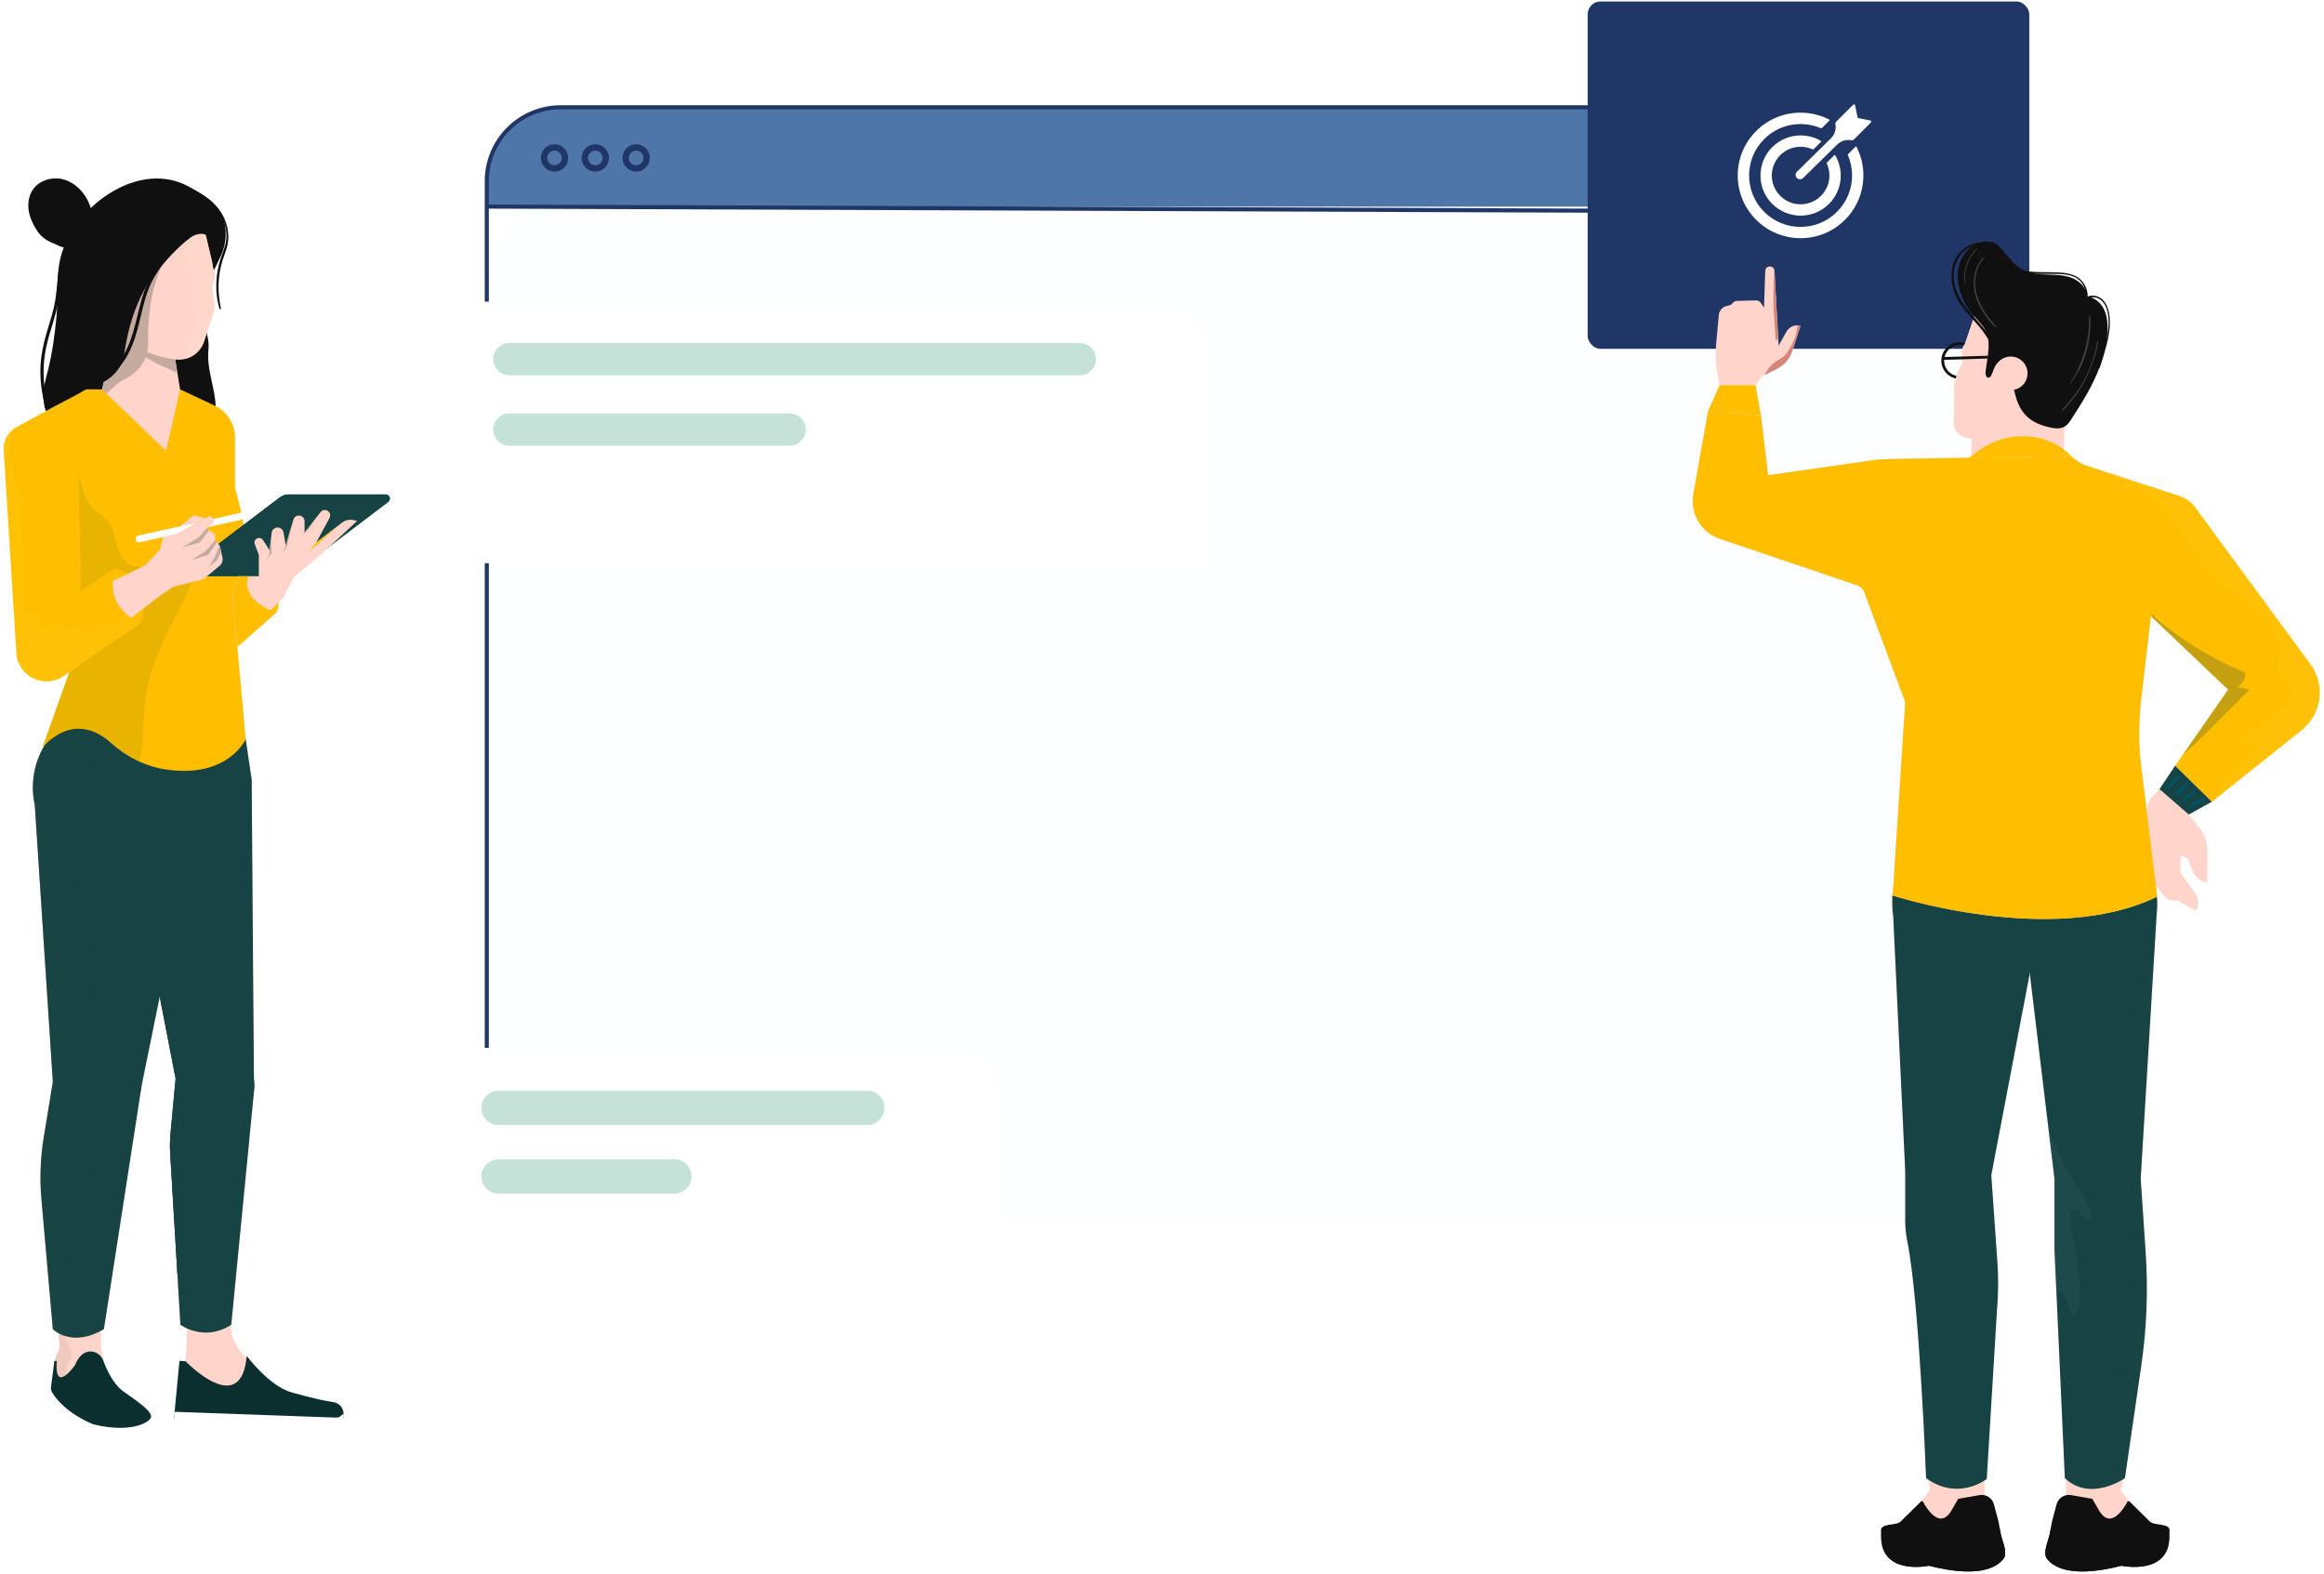 <svg width="542" height="367" viewBox="0 0 542 367" fill="none" xmlns="http://www.w3.org/2000/svg">
<path d="M413.021 25.019H162.116C135.282 25.019 113.528 46.773 113.528 73.606V284.902H461.603V73.606C461.603 46.773 439.855 25.019 413.021 25.019Z" fill="#FCFEFF"/>
<path d="M444.377 25.019H130.753C121.239 25.019 113.528 32.73 113.528 42.244V48.18H461.603V42.244C461.603 32.73 453.891 25.019 444.377 25.019Z" fill="#4f76a8"/>
<path d="M462.078 284.902H461.127V42.244C461.127 33.011 453.616 25.494 444.377 25.494H130.753C121.521 25.494 114.003 33.005 114.003 42.244V284.902H113.052V42.244C113.052 32.482 120.991 24.543 130.753 24.543H444.377C454.139 24.543 462.078 32.482 462.078 42.244V284.902Z" fill="#1f3667"/>
<path d="M113.535 47.699L113.531 48.65L372.457 49.605L372.461 48.653L113.535 47.699Z" fill="#1f3667"/>
<path d="M129.322 34.621C128.107 34.621 127.116 35.612 127.116 36.827C127.116 38.045 128.107 39.037 129.322 39.037C130.541 39.037 131.528 38.045 131.528 36.827C131.528 35.612 130.541 34.621 129.322 34.621ZM129.322 39.518C127.839 39.518 126.631 38.31 126.631 36.827C126.631 35.344 127.839 34.136 129.322 34.136C130.805 34.136 132.013 35.344 132.013 36.827C132.013 38.31 130.805 39.518 129.322 39.518Z" fill="#ffbf00" stroke="#1f3667"/>
<path d="M138.838 34.619C137.623 34.619 136.632 35.611 136.632 36.829C136.632 38.044 137.623 39.036 138.838 39.036C140.057 39.036 141.045 38.044 141.045 36.829C141.045 35.611 140.057 34.619 138.838 34.619ZM138.838 39.52C137.358 39.52 136.147 38.313 136.147 36.829C136.147 35.346 137.358 34.138 138.838 34.138C140.322 34.138 141.53 35.346 141.53 36.829C141.53 38.313 140.322 39.52 138.838 39.52Z" fill="#ffbf00" stroke="#1f3667"/>
<path d="M148.36 34.623C147.141 34.623 146.154 35.611 146.154 36.829C146.154 38.047 147.141 39.035 148.36 39.035C149.574 39.035 150.566 38.047 150.566 36.829C150.566 35.611 149.574 34.623 148.36 34.623ZM148.36 39.52C146.876 39.52 145.669 38.313 145.669 36.829C145.669 35.346 146.876 34.139 148.36 34.139C149.84 34.139 151.05 35.346 151.05 36.829C151.05 38.313 149.84 39.52 148.36 39.52Z" fill="#16A571" stroke="#1f3667"/>
<path d="M462.045 79.963H383.412C377.257 79.963 372.27 74.983 372.27 68.838V11.766C372.27 7.104 376.055 3.343 380.706 3.343H462.045C466.714 3.343 470.482 7.122 470.482 11.766V71.522C470.499 76.184 466.714 79.963 462.045 79.963Z" fill="#FF5D53"/>
<rect x="370.27" y="0.343" width="103" height="81" rx="3" fill="#1f3667"/>
<path d="M436.123 28.085L433.389 27.543C433.311 27.532 433.234 27.455 433.211 27.366L432.669 24.636C432.603 24.316 432.37 24.249 432.138 24.481L428.196 28.417C428.085 28.527 428.019 28.748 428.041 28.914V28.914C428.283 30.135 427.894 31.396 427.005 32.268L419.073 40.056C418.675 40.454 418.675 41.107 419.073 41.505C419.472 41.903 420.125 41.903 420.523 41.505L428.454 33.718C429.346 32.842 430.612 32.464 431.839 32.706V32.706C431.994 32.739 432.215 32.672 432.337 32.551L436.278 28.616C436.511 28.384 436.444 28.151 436.123 28.085Z" fill="white"/>
<path d="M422.981 34.773L424.697 33.059C424.764 32.993 424.753 32.905 424.675 32.86C423.214 31.998 421.575 31.578 419.937 31.578C417.545 31.578 415.143 32.496 413.316 34.319C409.662 37.967 409.662 43.892 413.316 47.54C415.143 49.364 417.545 50.282 419.937 50.282C422.328 50.282 424.731 49.364 426.557 47.54C429.635 44.467 430.122 39.78 428.008 36.199C427.964 36.121 427.875 36.11 427.809 36.177L426.092 37.89C426.026 37.956 426.004 38.067 426.048 38.155C426.447 39.017 426.657 39.957 426.657 40.93C426.657 42.721 425.96 44.401 424.686 45.672C423.413 46.943 421.73 47.64 419.937 47.64C418.143 47.64 416.46 46.943 415.187 45.672C412.563 43.052 412.563 38.807 415.187 36.188C416.46 34.916 418.143 34.22 419.937 34.22C420.911 34.22 421.852 34.43 422.716 34.828C422.793 34.861 422.915 34.839 422.981 34.773Z" fill="white"/>
<path d="M432.769 34.187L431.019 35.933C430.953 35.999 430.931 36.11 430.975 36.199C431.606 37.669 431.938 39.272 431.938 40.919C431.938 44.124 430.687 47.131 428.418 49.397C426.148 51.663 423.136 52.912 419.926 52.912C416.715 52.912 413.703 51.663 411.434 49.397C406.751 44.721 406.751 37.116 411.434 32.44C413.703 30.174 416.715 28.925 419.926 28.925C421.575 28.925 423.181 29.257 424.653 29.887C424.731 29.92 424.853 29.898 424.919 29.831L426.668 28.085C426.735 28.018 426.724 27.941 426.635 27.897C424.531 26.814 422.229 26.272 419.926 26.272C416.172 26.272 412.43 27.698 409.563 30.561C403.839 36.276 403.839 45.539 409.563 51.254C412.419 54.106 416.172 55.543 419.926 55.543C423.679 55.543 427.421 54.117 430.289 51.254C434.905 46.645 435.802 39.714 432.957 34.209C432.924 34.142 432.835 34.131 432.769 34.187Z" fill="white"/>
<path d="M462.842 344.812L462.775 349.047L465.187 353.033L454.822 358.353L447.151 355.03L448.002 350.152L450.085 347.472L449.462 342.715L462.842 344.812Z" fill="#FFD4CA"/>
<path d="M465.026 350.796L466.038 354.615L466.393 356.431C466.5 357.389 466.701 358.327 467.01 359.238C467.445 360.517 467.968 362.534 467.331 363.385C466.36 364.678 462.909 368.457 449.844 365.114C449.844 365.114 438.863 367.485 438.689 358.42V356.819C438.689 355.553 440.773 355.633 442.28 355.285C442.816 355.164 443.299 354.863 443.64 354.427L447.995 350.146C448.149 349.999 448.404 350.032 448.504 350.22C449.329 351.767 452.611 357.208 455.405 351.714C455.58 351.379 456.685 349.516 456.685 349.516L461.656 348.638C463.171 348.384 464.638 349.315 465.026 350.796Z" fill="#101010"/>
<path d="M439.922 360.98C439.553 360.738 439.218 360.491 438.903 360.243C440.438 367.144 449.851 365.107 449.851 365.107C462.909 368.45 466.366 364.678 467.338 363.378C467.974 362.534 467.458 360.544 467.023 359.258C466.889 358.862 466.775 358.46 466.681 358.052C463.539 360.223 458.507 362.956 451.714 361.569C451.714 361.569 444.779 364.196 439.922 360.98Z" fill="#101010"/>
<path d="M465.187 353.034C464.926 352.243 464.303 351.466 463.472 351.426C462.695 351.385 462.011 352.022 461.71 352.739C461.408 353.456 461.382 354.26 461.288 355.037C460.966 357.623 459.787 360.102 457.978 361.978L459.995 362.092C460.618 363.425 462.246 363.914 463.706 364.095C464.149 364.149 464.611 364.189 465.04 364.062C465.75 363.854 466.259 363.258 466.728 362.682C467.036 362.3 467.351 361.904 467.592 361.476C467.485 360.705 467.244 359.874 467.03 359.231C466.762 358.44 466.581 357.623 466.46 356.792C466.185 356.363 465.938 355.921 465.77 355.459C465.475 354.682 465.448 353.824 465.187 353.034Z" fill="#101010"/>
<path d="M446.494 358.079C446.514 358.052 446.508 358.065 446.481 358.119C446.474 358.152 446.474 358.179 446.467 358.213C446.467 358.273 446.488 358.333 446.508 358.387C446.535 358.487 446.588 358.601 446.622 358.682C446.709 358.889 446.782 359.07 446.849 359.264C446.997 359.666 447.07 360.089 447.158 360.504C447.191 360.665 447.372 360.772 447.526 360.745C447.694 360.718 447.814 360.584 447.821 360.41C447.834 359.941 447.714 359.479 447.546 359.043C447.459 358.822 447.365 358.615 447.225 358.414C447.151 358.306 447.084 358.199 446.983 358.112C446.936 358.072 446.896 358.025 446.843 357.998C446.816 357.985 446.782 357.971 446.756 357.958C446.736 357.951 446.682 357.958 446.675 357.951C446.602 357.931 446.488 357.971 446.494 358.079Z" fill="#101010"/>
<path d="M448.953 356.444C449.188 356.725 449.389 357.04 449.59 357.341C449.797 357.656 449.972 357.985 450.112 358.333C450.246 358.681 450.353 359.043 450.42 359.412C450.494 359.794 450.494 360.169 450.588 360.544C450.668 360.866 451.131 360.845 451.218 360.544C451.345 360.115 451.285 359.7 451.211 359.264C451.137 358.849 451.023 358.447 450.863 358.052C450.702 357.663 450.508 357.288 450.273 356.933C450.025 356.564 449.73 356.276 449.389 356.001C449.08 355.753 448.699 356.129 448.953 356.444Z" fill="#101010"/>
<path d="M481.81 344.812L481.877 349.047L479.465 353.033L489.829 358.353L497.501 355.03L496.657 350.152L494.566 347.472L495.779 342.715L481.81 344.812Z" fill="#FFD4CA"/>
<path d="M479.626 350.796L478.614 354.615L478.259 356.431C478.152 357.389 477.951 358.327 477.642 359.238C477.207 360.517 476.684 362.534 477.321 363.385C478.292 364.678 481.743 368.457 494.808 365.114C494.808 365.114 505.789 367.485 505.963 358.42V356.819C505.963 355.553 503.879 355.633 502.372 355.285C501.836 355.164 501.353 354.863 501.012 354.427L496.657 350.146C496.503 349.999 496.248 350.032 496.148 350.22C495.323 351.767 492.04 357.208 489.247 351.714C489.072 351.379 487.967 349.516 487.967 349.516L482.996 348.638C481.481 348.384 480.014 349.315 479.626 350.796Z" fill="#101010"/>
<path d="M504.73 360.98C505.099 360.738 505.434 360.491 505.749 360.243C504.214 367.144 494.801 365.107 494.801 365.107C481.743 368.45 478.286 364.678 477.314 363.378C476.678 362.534 477.194 360.544 477.629 359.258C477.763 358.862 477.877 358.46 477.971 358.052C481.113 360.223 486.145 362.956 492.938 361.569C492.938 361.569 499.873 364.196 504.73 360.98Z" fill="#101010"/>
<path d="M489.193 284.902C494.747 284.902 499.25 280.399 499.25 274.845C499.25 269.291 494.747 264.789 489.193 264.789C483.639 264.789 479.136 269.291 479.136 274.845C479.136 280.399 483.639 284.902 489.193 284.902Z" fill="#FFD4CA"/>
<path d="M489.343 228.132C498.922 225.871 504.854 216.272 502.592 206.693C500.33 197.114 490.732 191.182 481.153 193.444C471.574 195.706 465.642 205.305 467.904 214.884C470.166 224.463 479.765 230.394 489.343 228.132Z" fill="#FFD4CA"/>
<path d="M503.115 210.861L499.25 274.845H479.136L470.279 201.26L503.115 210.861Z" fill="#FFD4CA"/>
<path d="M499.25 274.845L500.409 292.131C500.998 300.908 500.657 309.725 499.39 318.428L495.571 344.699C495.571 344.699 487.565 350.367 481.562 344.699L479.143 291.32V274.845H499.25Z" fill="#FFD4CA"/>
<path d="M467.472 210.861C467.472 207.323 468.504 204.034 470.279 201.267V201.26H470.286C473.455 196.322 478.989 193.039 485.294 193.039C495.136 193.039 503.115 201.019 503.115 210.861C503.115 211.571 503.069 212.268 502.988 212.951L499.25 274.839L500.409 292.124C500.998 300.901 500.657 309.718 499.39 318.422L495.571 344.692C495.571 344.692 487.565 350.36 481.562 344.692L479.143 291.314V274.839L472.993 223.738C469.589 220.502 467.472 215.933 467.472 210.861Z" fill="#164343"/>
<path d="M471.714 223.469C478.674 216.509 478.674 205.225 471.714 198.265C464.754 191.306 453.47 191.306 446.51 198.265C439.55 205.225 439.55 216.509 446.51 223.469C453.47 230.429 464.754 230.429 471.714 223.469Z" fill="#FFD4CA"/>
<path d="M454.387 283.213C459.941 283.213 464.443 278.711 464.443 273.157C464.443 267.603 459.941 263.1 454.387 263.1C448.833 263.1 444.33 267.603 444.33 273.157C444.33 278.711 448.833 283.213 454.387 283.213Z" fill="#FFD4CA"/>
<path d="M464.403 274.048L474.145 208.811H441.302L444.33 273.157L464.403 274.048Z" fill="#FFD4CA"/>
<path d="M464.403 274.048L465.824 294.329C466.085 298.027 466.051 301.739 465.737 305.437L462.655 344.705C462.655 344.705 456.759 350.152 449.201 344.705C449.201 344.705 447.627 303.159 444.826 289.518C444.498 287.91 444.337 286.282 444.337 284.64V273.157L464.403 274.048Z" fill="#FFD4CA"/>
<path d="M441.342 209.702L441.302 208.811H441.422C442.441 199.933 449.972 193.039 459.124 193.039C468.966 193.039 476.945 201.019 476.945 210.861C476.945 215.638 476.631 222.834 473.569 226.03L464.403 274.041L465.824 294.322C466.085 298.02 466.051 301.732 465.736 305.43L463.351 344.88C463.351 344.88 456.759 350.146 449.201 344.699C449.201 344.699 447.627 303.152 444.826 289.511C444.498 287.903 444.337 286.275 444.337 284.634V273.157L441.543 213.722C441.396 212.79 441.315 211.839 441.315 210.861C441.302 210.472 441.322 210.084 441.342 209.702Z" fill="#164343"/>
<path d="M479.465 353.034C479.726 352.243 480.349 351.466 481.18 351.426C481.957 351.385 482.641 352.022 482.942 352.739C483.244 353.456 483.27 354.26 483.364 355.037C483.686 357.623 484.865 360.102 486.674 361.978L484.657 362.092C484.034 363.425 482.406 363.914 480.945 364.095C480.503 364.149 480.041 364.189 479.612 364.062C478.902 363.854 478.393 363.258 477.924 362.682C477.615 362.3 477.301 361.904 477.059 361.476C477.167 360.705 477.408 359.874 477.622 359.231C477.89 358.44 478.071 357.623 478.192 356.792C478.466 356.363 478.714 355.921 478.882 355.459C479.177 354.682 479.203 353.824 479.465 353.034Z" fill="#101010"/>
<path d="M498.158 358.079C498.137 358.052 498.144 358.065 498.171 358.119C498.178 358.152 498.178 358.179 498.184 358.213C498.184 358.273 498.164 358.333 498.144 358.387C498.117 358.487 498.064 358.601 498.03 358.682C497.943 358.889 497.869 359.07 497.802 359.264C497.655 359.666 497.581 360.089 497.494 360.504C497.461 360.665 497.28 360.772 497.126 360.745C496.958 360.718 496.838 360.584 496.831 360.41C496.818 359.941 496.938 359.479 497.106 359.043C497.193 358.822 497.293 358.615 497.427 358.414C497.501 358.306 497.568 358.199 497.668 358.112C497.715 358.072 497.756 358.025 497.809 357.998C497.836 357.985 497.869 357.971 497.896 357.958C497.916 357.951 497.97 357.958 497.977 357.951C498.05 357.931 498.164 357.971 498.158 358.079Z" fill="#101010"/>
<path d="M495.699 356.444C495.464 356.725 495.263 357.04 495.062 357.341C494.854 357.656 494.68 357.985 494.54 358.333C494.406 358.681 494.298 359.043 494.231 359.412C494.158 359.794 494.158 360.169 494.064 360.544C493.983 360.866 493.521 360.845 493.434 360.544C493.307 360.115 493.367 359.7 493.441 359.264C493.514 358.849 493.628 358.447 493.789 358.052C493.95 357.663 494.144 357.288 494.379 356.933C494.627 356.564 494.921 356.276 495.263 356.001C495.571 355.753 495.953 356.129 495.699 356.444Z" fill="#101010"/>
<path d="M505.909 192.855C508.167 192.322 509.565 190.059 509.032 187.801C508.499 185.543 506.236 184.145 503.978 184.678C501.721 185.211 500.322 187.474 500.855 189.732C501.389 191.99 503.651 193.388 505.909 192.855Z" fill="#FFD4CA"/>
<path d="M532.515 170.253C536.844 170.253 540.354 166.743 540.354 162.414C540.354 158.084 536.844 154.575 532.515 154.575C528.185 154.575 524.676 158.084 524.676 162.414C524.676 166.743 528.185 170.253 532.515 170.253Z" fill="#FFD4CA"/>
<path d="M511.754 125.098C512.131 119.308 507.743 114.308 501.953 113.931C496.164 113.554 491.164 117.942 490.787 123.732C490.41 129.522 494.798 134.521 500.588 134.898C506.377 135.275 511.377 130.888 511.754 125.098Z" fill="#FFD4CA"/>
<path d="M510.371 119.146L538.565 157.221L525.024 165.12L494.734 132.646L510.371 119.146Z" fill="#FFD4CA"/>
<path d="M537.654 168.33L508.221 191.659L501.615 186.339L527.376 156.498L537.654 168.33Z" fill="#FFD4CA"/>
<path d="M500.79 188.517L499.564 195.384L499.31 199.283C499.176 201.327 499.866 203.337 501.219 204.871L505.152 209.327C505.521 209.742 506.05 209.983 506.613 209.983H507.906L511.678 212.161C511.959 212.328 512.328 212.174 512.408 211.852L512.515 211.424C512.79 210.352 512.582 209.213 511.939 208.308L508.489 203.478L508.569 199.558L510.157 200.141L511.296 203.015C511.886 204.496 513.199 205.555 514.767 205.816H514.773V198.386C514.773 196.342 514.056 194.366 512.75 192.791L509.192 188.517H500.79V188.517Z" fill="#FFD4CA"/>
<path d="M481.501 98.061L481.247 109.438L459.767 108.607V99.321L481.501 98.061Z" fill="#FFD4CA"/>
<path d="M452.886 85.157C452.296 82.886 453.67 80.561 455.941 79.971C458.212 79.382 460.537 80.755 461.127 83.026C461.717 85.298 460.343 87.623 458.072 88.212C455.8 88.802 453.476 87.428 452.886 85.157ZM453.523 84.996C454.018 86.919 455.988 88.078 457.911 87.582C459.834 87.087 460.993 85.117 460.497 83.194C460.001 81.271 458.032 80.112 456.109 80.608C454.186 81.103 453.027 83.073 453.523 84.996Z" fill="#101010"/>
<path d="M461.227 71.489L458.246 80.246C457.703 80.889 457.469 81.74 457.609 82.577L457.77 83.495C457.877 84.105 457.73 84.728 457.375 85.23C456.625 86.289 455.365 90.215 455.754 91.763C456.055 92.969 455.62 95.629 455.68 98.771C455.733 101.411 458.655 102.59 461.288 102.382L476.517 101.176L484.081 92.393C484.074 92.379 492.255 65.814 461.227 71.489Z" fill="#FFD4CA"/>
<path d="M455.747 91.756C455.358 90.209 456.618 86.289 457.368 85.224C457.723 84.721 457.864 84.098 457.764 83.489L457.603 82.571C457.462 81.74 457.69 80.889 458.239 80.239L461.221 71.482C461.415 71.449 461.609 71.415 461.804 71.382C461.261 73.888 460.578 76.313 459.74 78.611C459.445 79.415 459.13 80.232 459.057 81.15C458.856 83.616 460.417 86.229 459.599 88.353C459.452 88.735 459.238 89.043 459.057 89.391C457.348 92.674 458.936 97.713 458.266 101.833C458.259 101.88 458.246 101.927 458.239 101.974C456.792 101.431 455.693 100.372 455.66 98.758C455.613 95.622 456.048 92.956 455.747 91.756Z" fill="#FFD4CA"/>
<path d="M475.284 98.791C470.48 96.661 469.83 92.312 469.073 86.859C468.919 85.766 468.591 84.433 467.525 84.159C466.721 83.951 465.904 84.507 465.448 85.197C464.993 85.887 464.792 86.711 464.43 87.455C464.296 87.73 464.102 88.031 463.793 88.071C463.164 88.158 463.003 87.227 463.077 86.597C463.459 83.321 464.678 79.174 462.581 76.266C461.181 74.33 459.512 73.124 458.4 70.94C457.268 68.715 456.45 66.27 456.584 63.737C456.779 60.112 459.519 56.428 463.15 56.32C463.907 56.3 464.678 56.434 465.341 56.789C466.065 57.178 466.628 57.808 467.15 58.444C468.524 60.099 469.823 61.922 471.726 62.926C473.461 63.844 475.498 63.972 477.461 64.025C479.424 64.079 481.441 64.099 483.264 64.829C485.086 65.566 486.687 67.214 486.727 69.177C488.443 69.305 489.937 70.564 490.687 72.112C492.496 75.851 491.022 81.854 489.682 85.552C488.108 89.894 485.608 93.833 483.116 97.692C482.694 98.342 482.259 99.012 481.602 99.428C480.383 100.198 478.795 99.863 477.401 99.508C476.611 99.307 475.914 99.066 475.284 98.791Z" fill="#101010"/>
<path d="M463.512 83.609L463.599 82.959L453.107 83.26L453.121 83.917L463.512 83.609Z" fill="#101010"/>
<path d="M472.658 85.833C473.334 87.884 472.222 90.101 470.165 90.778C468.115 91.455 465.897 90.342 465.221 88.286C464.544 86.235 465.656 84.018 467.713 83.341C469.77 82.664 471.981 83.783 472.658 85.833Z" fill="#FFD4CA"/>
<path d="M486.473 111.461C486.473 111.461 483.532 103.226 474.085 101.886C469.669 101.263 465.187 102.436 461.556 105.022L455.278 109.484L486.473 111.461Z" fill="#ffbf00"/>
<path d="M437.945 128.184C443.747 128.184 448.451 123.48 448.451 117.678C448.451 111.876 443.747 107.173 437.945 107.173C432.143 107.173 427.44 111.876 427.44 117.678C427.44 123.48 432.143 128.184 437.945 128.184Z" fill="#FFD4CA"/>
<path d="M406.191 124.079C410.426 123.179 413.129 119.017 412.229 114.782C411.329 110.547 407.166 107.843 402.931 108.743C398.696 109.643 395.993 113.806 396.893 118.041C397.793 122.276 401.956 124.979 406.191 124.079Z" fill="#FFD4CA"/>
<path d="M409.462 90.219C409.68 87.909 407.984 85.86 405.675 85.642C403.365 85.424 401.316 87.12 401.098 89.43C400.88 91.74 402.576 93.789 404.886 94.007C407.195 94.225 409.245 92.529 409.462 90.219Z" fill="#FFD4CA"/>
<path d="M435.279 107.495C431.132 110.168 426.308 111.595 421.376 111.608L410.677 111.635L405.223 124.291L441.235 126.194L435.279 107.495Z" fill="#FFD4CA"/>
<path d="M410.677 111.636C410.516 111.435 409.424 89.834 409.424 89.834H401.022L396.707 115.682L410.677 111.636Z" fill="#FFD4CA"/>
<path d="M409.424 89.834L410.998 87.71L414.395 86.028C416.104 85.184 417.397 83.69 417.986 81.881L419.842 76.199C419.896 76.038 419.775 75.864 419.601 75.864H419.206C418.12 75.864 417.122 76.447 416.593 77.398L414.81 80.594L413.839 63.148C413.806 62.578 413.336 62.129 412.767 62.129C412.184 62.129 411.708 62.592 411.688 63.168L411.394 71.751L410.69 70.665C410.435 70.27 409.993 70.035 409.524 70.049L405.096 70.176C404.72 70.189 404.365 70.357 404.117 70.645L404.044 70.732C403.816 71 403.508 71.181 403.166 71.248L402.737 71.335C401.719 71.549 400.962 72.4 400.861 73.432L400.272 79.804C400.017 82.578 400.151 85.365 400.687 88.098L401.022 89.827H409.424V89.834Z" fill="#FFD4CA"/>
<path d="M504.991 114.596L486.64 108.606C485.749 108.318 484.912 107.869 484.175 107.3L483.565 106.824C483.203 106.543 482.761 106.382 482.299 106.369L441.784 107.012L444.33 163.7L441.422 208.811C441.422 208.811 478.768 220.978 503.115 209.058L499.142 176.832C498.76 172.216 498.841 167.573 499.377 162.97L504.991 114.596Z" fill="#FFD4CA"/>
<path d="M444.33 163.7L435.037 138.743C434.83 137.671 434.066 136.793 433.034 136.445L401.203 125.665C396.794 124.251 394.108 119.802 394.918 115.239L398.355 95.863L410.683 96.841L412.345 110.797L437.952 107.153L441.791 106.999L450.97 130.482L444.33 163.7Z" fill="#FFD4CA"/>
<path d="M538.873 154.937L511.919 118.254C511.035 117.055 509.795 116.157 508.375 115.695L504.221 114.348L486.647 108.613C485.756 108.325 484.918 107.876 484.181 107.307L483.572 106.831C483.21 106.55 482.768 106.389 482.305 106.375L441.791 107.019L437.952 107.173L412.345 110.817L410.683 96.862L398.355 95.883L394.918 115.26C394.108 119.815 396.794 124.271 401.203 125.685L433.034 136.465C434.066 136.813 434.83 137.691 435.037 138.763L444.33 163.72L441.422 208.831C441.422 208.831 478.768 220.998 503.115 209.079L499.142 176.852C498.76 172.236 498.841 167.593 499.377 162.99L501.615 143.694L519.631 160.826L507.276 178.594L515.832 186.989L536.675 170.36C541.446 166.635 542.417 159.821 538.873 154.937Z" fill="#ffbf00"/>
<path d="M515.832 186.962L510.465 189.937L503.638 184.001L507.276 178.574L515.832 186.962Z" fill="#164343"/>
<path d="M514.17 186.373C514.07 186.527 513.923 186.6 513.762 186.694C513.621 186.775 513.48 186.862 513.346 186.942C513.072 187.11 512.784 187.264 512.502 187.431C512.221 187.599 511.946 187.759 511.665 187.927C511.397 188.088 511.122 188.309 510.807 188.369C510.626 188.403 510.459 188.222 510.559 188.048C510.727 187.766 511.028 187.592 511.289 187.404C511.564 187.21 511.839 187.022 512.12 186.842C512.395 186.667 512.67 186.493 512.951 186.339C513.092 186.265 513.239 186.185 513.38 186.111C513.547 186.024 513.708 185.917 513.902 185.924C514.13 185.93 514.291 186.178 514.17 186.373Z" fill="#005368"/>
<path d="M512.1 184.758C512.006 184.832 511.939 184.932 511.845 185.006C511.745 185.079 511.651 185.16 511.544 185.227C511.356 185.354 511.169 185.488 510.988 185.636C510.599 185.944 510.217 186.265 509.829 186.567C509.634 186.721 509.353 187.002 509.092 186.835C508.951 186.748 508.931 186.553 509.011 186.419C509.085 186.292 509.226 186.218 509.34 186.131C509.722 185.85 510.083 185.535 510.465 185.24C510.686 185.073 510.907 184.912 511.142 184.765C511.269 184.684 511.397 184.617 511.537 184.564C511.671 184.51 511.799 184.503 511.939 184.476C512.087 184.443 512.241 184.637 512.1 184.758Z" fill="#005368"/>
<path d="M510.418 182.875C510.358 183.036 510.291 183.157 510.157 183.271C510.03 183.378 509.903 183.478 509.775 183.586C509.521 183.8 509.279 184.021 509.032 184.242C508.79 184.457 508.549 184.671 508.321 184.899C508.073 185.14 507.846 185.428 507.564 185.622C507.29 185.81 506.968 185.448 507.122 185.18C507.29 184.892 507.578 184.658 507.819 184.43C508.06 184.195 508.315 183.968 508.569 183.74C508.824 183.519 509.105 183.311 509.38 183.117C509.514 183.023 509.648 182.922 509.782 182.829C509.936 182.728 510.083 182.688 510.271 182.681C510.358 182.681 510.452 182.782 510.418 182.875Z" fill="#005368"/>
<path d="M508.288 181.22C508.194 181.368 508.147 181.522 508.02 181.649C507.913 181.75 507.812 181.857 507.712 181.964C507.497 182.199 507.27 182.42 507.035 182.641C506.807 182.855 506.606 183.096 506.405 183.331C506.198 183.572 505.983 183.867 505.675 183.967C505.534 184.014 505.394 183.867 505.434 183.726C505.521 183.418 505.802 183.17 505.997 182.922C506.191 182.681 506.378 182.433 506.546 182.178C506.727 181.904 506.928 181.643 507.169 181.421C507.29 181.314 507.41 181.207 507.538 181.107C507.698 180.979 507.866 180.966 508.053 180.912C508.221 180.865 508.388 181.066 508.288 181.22Z" fill="#005368"/>
<path d="M410.677 96.848L409.424 89.834H401.022L398.349 95.87L410.677 96.848Z" fill="#ffbf00"/>
<g opacity="0.15">
<path opacity="0.15" d="M516.549 186.272C517.594 180.912 522.324 177.181 526.733 173.951C525.393 173.623 524.046 173.295 522.706 172.966C523.209 170.735 525.614 169.596 527.664 168.578C529.815 167.513 531.952 166.159 533.171 164.096C534.391 162.025 534.404 159.077 532.635 157.456C532.126 156.987 531.47 156.618 531.215 155.975C530.92 155.252 531.228 154.441 531.423 153.684C532.367 149.945 530.351 146.026 527.617 143.312C524.877 140.599 521.44 138.71 518.485 136.237C514.15 132.606 510.961 127.822 507.779 123.146C506.217 120.854 504.623 118.536 502.499 116.754C499.477 114.221 495.632 112.955 492.168 111.079C491.39 110.657 490.62 110.188 489.89 109.659L504.234 114.342L508.388 115.689C509.809 116.151 511.048 117.042 511.932 118.248L538.886 154.93C542.437 159.814 541.466 166.635 536.689 170.333L516.535 186.413C516.535 186.366 516.542 186.319 516.549 186.272Z" fill="white"/>
</g>
<g opacity="0.5">
<path opacity="0.5" d="M513.279 172.149C511.973 173.455 510.626 174.782 509.145 175.887L519.631 160.806L501.682 143.741C501.722 143.594 501.769 143.446 501.809 143.306C508.268 148.96 515.658 153.557 523.584 156.853C523.778 158.193 523.001 159.613 521.761 160.169C522.72 160.384 523.678 160.605 524.636 160.819C520.85 164.598 517.065 168.37 513.279 172.149Z" fill="#164343"/>
</g>
<g opacity="0.5">
<path opacity="0.5" d="M487.002 281.05C487.464 282.075 487.752 283.133 487.739 284.252C487.123 284.614 486.325 284.212 485.83 283.696C485.334 283.18 484.932 282.524 484.275 282.242C481.12 280.869 483.826 289.78 484.014 290.912C484.657 294.751 485.059 298.63 485.039 302.523C485.032 304.205 484.825 306.221 483.331 306.985C483.042 306.201 480.778 298.068 479.625 302.409C479.538 298.717 479.136 295.019 479.136 291.327V274.852L477.756 263.389C479.264 267.134 480.959 270.799 482.835 274.37C483.987 276.547 485.943 278.691 487.002 281.05Z" fill="#346464"/>
</g>
<g opacity="0.1">
<path opacity="0.1" d="M493.635 330.903C494.499 325.698 495.357 320.485 496.221 315.279C496.288 314.864 496.362 314.448 496.429 314.026C497.059 310.228 497.689 306.422 498.318 302.623C498.895 299.146 499.471 295.642 499.37 292.124C499.276 288.955 498.64 285.826 498.231 282.677C497.307 275.555 497.561 268.279 498.982 261.238C497.689 261.874 496.395 262.511 495.102 263.154C499.082 255.663 497.668 246.598 498.653 238.176C499.042 234.833 499.826 231.55 500.67 228.294C501.24 226.09 501.843 223.892 502.479 221.708L499.27 274.852L500.429 292.138C501.018 300.915 500.677 309.732 499.41 318.435L495.591 344.705C495.591 344.705 495.196 344.987 494.513 345.362C494.506 345.268 494.493 345.174 494.486 345.081C493.963 339.654 494.506 334.119 496.074 328.894C495.069 329.296 494.211 330.012 493.635 330.903Z" fill="white"/>
</g>
<path d="M414.147 79.488C414.047 78.102 413.953 76.715 413.852 75.334C413.812 74.731 413.765 74.135 413.732 73.532C413.524 70.015 413.551 66.477 413.805 62.966C413.819 63.027 413.832 63.094 413.832 63.161L414.703 78.778C414.569 79.046 414.395 79.294 414.147 79.488Z" fill="#D3867A"/>
<path d="M417.986 81.88C417.397 83.689 416.103 85.183 414.395 86.027L411.507 87.461C412.144 86.135 413.142 84.975 414.375 84.165C415.005 83.749 415.701 83.414 416.244 82.892C416.767 82.389 417.115 81.746 417.464 81.116C418.093 79.964 418.73 78.791 418.984 77.505C419.085 76.989 419.152 76.426 419.252 75.877H419.608C419.782 75.877 419.902 76.044 419.849 76.212L417.986 81.88Z" fill="#D3867A"/>
<path d="M487.444 73.78C487.672 75.944 487.438 78.175 487.009 80.299C486.587 82.43 485.883 84.554 484.805 86.45C484.188 87.529 483.538 88.581 482.795 89.579C482.748 89.639 482.647 89.585 482.694 89.519C483.913 87.716 484.838 85.753 485.582 83.71C486.325 81.673 486.848 79.556 487.062 77.398C487.183 76.192 487.196 74.986 487.19 73.78C487.19 73.613 487.424 73.62 487.444 73.78Z" fill="#414042"/>
<path d="M489.334 79.636C488.958 82.035 488.221 84.36 487.263 86.584C486.305 88.802 485.086 90.906 483.639 92.835C483.237 93.371 482.815 93.887 482.372 94.389C481.923 94.905 481.468 95.428 480.925 95.85C480.831 95.924 480.717 95.81 480.791 95.716C481.166 95.247 481.588 94.825 481.984 94.383C482.379 93.934 482.761 93.478 483.129 93.009C483.887 92.065 484.59 91.073 485.22 90.041C486.473 87.998 487.511 85.787 488.195 83.489C488.577 82.209 488.891 80.896 489.133 79.576C489.159 79.449 489.354 79.509 489.334 79.636Z" fill="#414042"/>
<path d="M461.047 58.116C459.975 59.241 459.144 60.581 458.681 62.069C458.219 63.563 458.159 65.137 458.413 66.671C458.42 66.712 458.36 66.732 458.346 66.692C457.563 63.683 458.635 60.105 460.959 58.035C461.02 57.982 461.1 58.062 461.047 58.116Z" fill="#414042"/>
<path d="M462.876 59.932C462.145 60.809 461.536 61.767 461.16 62.853C460.792 63.925 460.631 65.057 460.658 66.189C460.712 68.595 461.65 70.879 462.969 72.869C463.753 74.048 464.698 75.094 465.576 76.192C465.656 76.293 465.536 76.427 465.428 76.34C464.457 75.496 463.639 74.484 462.909 73.425C462.179 72.373 461.562 71.254 461.1 70.055C460.249 67.838 460.048 65.359 460.765 63.081C461.147 61.861 461.797 60.669 462.789 59.844C462.849 59.804 462.923 59.878 462.876 59.932Z" fill="#414042"/>
<path d="M463.09 56.943C461.301 56.722 459.519 57.345 458.172 58.511C456.732 59.764 455.867 61.492 455.68 63.389C455.479 65.425 455.981 67.496 456.926 69.291C457.851 71.04 459.157 72.541 460.464 74.008C461.187 74.819 461.911 75.629 462.588 76.48C463.258 77.318 463.994 78.216 464.323 79.254C464.376 79.435 464.122 79.602 463.994 79.442C463.358 78.651 462.855 77.767 462.226 76.963C461.589 76.152 460.906 75.388 460.222 74.618C458.869 73.09 457.482 71.542 456.511 69.74C454.615 66.216 454.353 61.325 457.522 58.424C459.016 57.057 461.093 56.24 463.117 56.689C463.257 56.736 463.231 56.963 463.09 56.943Z" fill="#101010"/>
<path d="M486.426 70.075C486.654 68.561 486.325 66.946 485.334 65.754C484.161 64.347 482.325 64.012 480.583 63.911C478.56 63.797 476.537 63.918 474.507 63.858C472.631 63.797 470.781 63.536 469.019 62.88C468.102 62.538 467.224 62.109 466.386 61.6C465.555 61.091 464.698 60.508 464.075 59.751C463.961 59.617 464.108 59.362 464.283 59.483C465.026 59.999 465.716 60.588 466.487 61.071C467.264 61.56 468.088 61.982 468.939 62.317C470.768 63.034 472.704 63.335 474.667 63.422C476.731 63.516 478.801 63.416 480.865 63.59C482.56 63.737 484.275 64.153 485.474 65.446C486.044 66.062 486.466 66.812 486.694 67.616C486.814 68.025 486.881 68.454 486.888 68.883C486.895 69.318 486.801 69.727 486.66 70.136C486.613 70.296 486.406 70.229 486.426 70.075Z" fill="#101010"/>
<path d="M489.448 85.713C490.104 82.986 491.109 80.339 491.558 77.566C491.779 76.199 491.853 74.805 491.645 73.432C491.464 72.266 491.082 71.053 490.225 70.202C489.789 69.767 489.227 69.465 488.617 69.345C487.96 69.217 487.424 69.385 486.821 69.626C486.674 69.686 486.547 69.459 486.667 69.358C487.491 68.635 488.898 68.903 489.756 69.418C490.788 70.041 491.397 71.174 491.705 72.306C492.463 75.087 491.906 78.088 491.19 80.815C490.747 82.483 490.252 84.145 489.682 85.773C489.622 85.92 489.407 85.867 489.448 85.713Z" fill="#101010"/>
<g filter="url(#filter0_d_2435_411)">
<path d="M282.27 123.343H110.2C102.509 123.343 96.27 115.747 96.27 106.373V79.313C96.27 69.943 102.509 62.343 110.2 62.343H268.339C276.034 62.343 282.27 69.943 282.27 79.313V123.343Z" fill="white"/>
</g>
<path d="M251.837 79.982H118.804C116.721 79.982 115.032 81.671 115.032 83.755C115.032 85.838 116.721 87.527 118.804 87.527H251.837C253.921 87.527 255.61 85.838 255.61 83.755C255.61 81.671 253.921 79.982 251.837 79.982Z" fill="#C4E2D7"/>
<path d="M184.156 96.401H118.804C116.721 96.401 115.032 98.09 115.032 100.173C115.032 102.256 116.721 103.945 118.804 103.945H184.156C186.24 103.945 187.929 102.256 187.929 100.173C187.929 98.09 186.24 96.401 184.156 96.401Z" fill="#C4E2D7"/>
<g filter="url(#filter1_d_2435_411)">
<path d="M233.27 297.343H105.605C99.899 297.343 95.27 289.747 95.27 280.373V253.313C95.27 243.943 99.899 236.343 105.605 236.343H222.934C228.643 236.343 233.27 243.943 233.27 253.313V297.343Z" fill="white"/>
</g>
<path d="M202.27 254.343H116.27C114.061 254.343 112.27 256.134 112.27 258.343C112.27 260.552 114.061 262.343 116.27 262.343H202.27C204.479 262.343 206.27 260.552 206.27 258.343C206.27 256.134 204.479 254.343 202.27 254.343Z" fill="#C4E2D7"/>
<path d="M157.27 270.343H116.27C114.061 270.343 112.27 272.134 112.27 274.343C112.27 276.552 114.061 278.343 116.27 278.343H157.27C159.479 278.343 161.27 276.552 161.27 274.343C161.27 272.134 159.479 270.343 157.27 270.343Z" fill="#C4E2D7"/>
<path d="M12.685 317.367L13.871 314.326L13.275 304.825L23.559 305.227V314.158L24.128 317.361L21.884 325.206L13.643 323.773L12.685 317.367Z" fill="#FFD4CA"/>
<g opacity="0.5">
<path opacity="0.5" d="M13.274 304.825L13.864 314.326L12.678 317.367L13.636 323.773L15.62 324.114C15.76 323.679 15.794 323.203 15.767 322.748C15.673 321.052 14.97 319.19 15.908 317.776C16.122 317.455 16.41 317.187 16.584 316.838C17.181 315.672 16.29 314.352 15.707 313.187C14.44 310.654 14.614 307.733 15.063 304.892L13.274 304.825Z" fill="#C5AA9F"/>
</g>
<path d="M11.874 324.054V326.761C11.874 326.962 11.934 327.156 12.042 327.317C12.39 327.84 13.261 328.999 14.447 329.575C14.97 329.83 15.412 330.218 15.74 330.701C16.537 331.873 18.668 333.99 24.035 335.009C28.785 335.913 31.947 335.176 33.669 334.486C34.614 334.104 35.244 333.193 35.244 332.175V330.178L11.874 324.054Z" fill="white"/>
<path d="M64.449 142.848C64.449 142.848 66.385 139.866 62.707 133.562C60.275 129.394 56.04 139.364 56.04 139.364C56.04 139.364 56.784 144.148 64.449 142.848Z" fill="#ffbf00"/>
<path d="M54.137 306.353C54.137 306.353 51.833 312.59 59.028 317.99V327.37H41.347C41.347 327.37 44.905 313.957 43.016 306.353H54.137Z" fill="#FFD4CA"/>
<path d="M57.541 316.188C57.541 316.188 62.814 323.257 67.953 324.671C67.953 324.671 73.855 326.406 77.735 326.962C79.108 327.156 80.133 328.322 80.133 329.709V330.714H40.577L41.856 317.321L43.29 317.435C43.29 317.428 56.255 330.969 57.541 316.188Z" fill="#0B2F2F"/>
<path d="M78.311 332.965H42.111C40.751 332.965 40.208 329.193 40.878 329.22L77.862 330.553C78.572 330.587 79.215 330.58 79.664 330.01L80.133 329.675V331.089C80.133 332.121 79.316 332.965 78.311 332.965Z" fill="white"/>
<path d="M45.877 69.51C45.32 70.596 44.804 71.728 43.98 72.626C43.156 73.531 41.944 74.18 40.744 73.979C40.168 73.886 39.646 73.611 39.136 73.336C38.252 72.854 37.361 72.338 36.664 71.614C32.155 66.891 37.448 58.04 41.877 55.146C44.925 53.156 51.438 51.648 51.069 57.263C50.781 61.785 47.866 65.618 45.877 69.51Z" fill="#101010"/>
<path d="M19.298 44.975C17.998 43.327 16.176 42.081 14.119 41.712C11.72 41.283 9.054 42.195 7.673 44.205C6.722 45.592 6.447 47.367 6.682 49.029C6.923 50.69 7.647 52.251 8.558 53.665C9.871 55.702 11.311 56.285 13.402 57.162C14.494 57.625 15.593 57.946 16.792 57.953C17.462 57.96 19.372 57.899 19.82 57.283L21.656 54.717C21.85 54.442 21.81 53.042 21.844 52.62C21.911 51.869 21.777 51.106 21.629 50.369C21.321 48.774 20.772 47.213 19.894 45.833C19.713 45.538 19.512 45.25 19.298 44.975Z" fill="#101010"/>
<path d="M21.844 52.613C21.911 51.863 21.777 51.099 21.629 50.362C21.321 48.767 20.772 47.206 19.894 45.826C19.706 45.531 19.506 45.25 19.291 44.975C17.991 43.327 16.169 42.081 14.112 41.712C13.556 41.612 12.98 41.585 12.41 41.632C13.616 42.536 14.527 43.823 15.01 45.25C15.291 46.074 15.305 46.858 15.398 47.709C15.492 48.539 15.914 49.31 16.082 50.147C16.558 52.532 15.566 55.025 13.978 56.867C13.864 57.001 13.744 57.129 13.63 57.256C14.648 57.665 15.673 57.946 16.792 57.953C17.462 57.959 19.372 57.899 19.814 57.283L21.649 54.717C21.844 54.435 21.804 53.035 21.844 52.613Z" fill="#101010"/>
<path d="M18.695 86.608C18.032 88.377 17.187 90.106 16.919 91.975C16.645 93.844 17.06 95.948 18.521 97.147C19.305 97.791 20.296 98.106 21.268 98.394C23.217 98.97 25.214 99.479 27.244 99.425C30.225 99.352 33.2 99.807 36.182 99.713C38.493 99.64 40.155 98.769 42.52 99.526C44.068 100.022 45.716 100.658 47.263 100.156C48.563 99.74 49.514 98.561 49.943 97.261C50.372 95.968 50.339 94.561 50.178 93.208C49.695 89.295 48.208 85.556 48.61 81.57C48.952 78.213 47.21 75.513 46.895 72.157C46.734 70.468 47.056 68.787 47.511 67.165C47.806 66.107 48.644 64.887 48.114 63.842C47.009 61.645 42.573 60.526 40.416 60.117C37.575 59.581 34.667 59.601 31.78 59.635C30.507 59.648 29.221 59.668 28.008 60.036C26.112 60.619 23.405 62.83 22.313 64.465C20.457 67.232 21.026 70.482 20.953 73.631C20.839 78.046 20.249 82.475 18.695 86.608Z" fill="#101010"/>
<path d="M50.164 262.321C55.245 262.321 59.363 258.202 59.363 253.122C59.363 248.041 55.245 243.923 50.164 243.923C45.084 243.923 40.965 248.041 40.965 253.122C40.965 258.202 45.084 262.321 50.164 262.321Z" fill="url(#paint0_linear_2435_411)"/>
<path d="M39.565 203C50.144 203 58.72 194.424 58.72 183.845C58.72 173.266 50.144 164.689 39.565 164.689C28.986 164.689 20.41 173.266 20.41 183.845C20.41 194.424 28.986 203 39.565 203Z" fill="url(#paint1_linear_2435_411)"/>
<path d="M58.707 181.861C58.673 182.947 59.223 251.554 59.223 251.554H40.965L28.343 186.417L57.3 172.374L58.707 181.861Z" fill="url(#paint2_linear_2435_411)"/>
<path d="M40.965 251.554L39.773 264.398C39.632 265.905 39.605 267.42 39.699 268.934L42.084 308.912C42.084 308.912 47.578 313.033 53.936 308.912L59.222 254.703L40.965 251.554Z" fill="url(#paint3_linear_2435_411)"/>
<path d="M59.357 253.122C59.357 252.586 59.31 252.063 59.223 251.554C59.223 251.554 58.78 196.172 58.713 184.139C58.713 184.039 58.72 183.945 58.72 183.845C58.72 183.69 58.713 183.543 58.707 183.396C58.7 182.491 58.7 181.955 58.707 181.861L57.3 172.374L55.517 173.239C52.087 168.086 46.225 164.689 39.565 164.689C28.986 164.689 20.41 173.265 20.41 183.845C20.41 191.422 24.805 197.968 31.183 201.077L40.965 251.554H41.099C41.099 251.561 41.099 251.567 41.093 251.574L40.959 251.554L39.766 264.398C39.625 265.905 39.599 267.42 39.692 268.934L42.078 308.912C42.078 308.912 47.571 313.033 53.93 308.912L59.216 254.703C59.31 254.187 59.357 253.665 59.357 253.122Z" fill="#164343"/>
<path d="M47.096 245.169C45.541 242.482 45.762 239.173 45.863 236.064C46.325 222.249 43.511 208.339 37.716 195.79L35.987 191.764C34.862 187.308 33.602 182.893 32.195 178.518C31.11 175.128 29.783 171.57 27.364 169.064C23.11 172.575 20.396 177.895 20.396 183.845C20.396 191.422 24.792 197.968 31.177 201.077L40.959 251.554H41.093C41.093 251.561 41.093 251.567 41.086 251.574L40.952 251.554L39.759 264.398C39.619 265.905 39.592 267.419 39.685 268.934L41.381 297.294C42.365 284.243 43.35 271.198 44.342 258.147C44.436 256.914 44.657 255.48 45.742 254.897C46.084 254.716 46.473 254.643 46.801 254.442C47.759 253.859 47.792 252.385 47.169 251.454C46.546 250.522 45.481 250 44.469 249.517C46.124 249.624 47.772 249.732 49.427 249.839C49.441 248.063 47.98 246.697 47.096 245.169Z" fill="#164343"/>
<path d="M26.594 202.557C37.051 202.557 45.528 194.08 45.528 183.623C45.528 173.167 37.051 164.689 26.594 164.689C16.137 164.689 7.66 173.167 7.66 183.623C7.66 194.08 16.137 202.557 26.594 202.557Z" fill="url(#paint4_linear_2435_411)"/>
<path d="M22.694 262.635C28.426 262.635 33.073 257.989 33.073 252.257C33.073 246.525 28.426 241.879 22.694 241.879C16.963 241.879 12.316 246.525 12.316 252.257C12.316 257.989 16.963 262.635 22.694 262.635Z" fill="url(#paint5_linear_2435_411)"/>
<path d="M8.116 187.784L12.316 252.257L33.033 253.122L45.454 185.265L8.116 187.784Z" fill="url(#paint6_linear_2435_411)"/>
<path d="M12.316 252.257L10.179 265.349C9.415 270.039 9.234 274.809 9.65 279.546L12.316 309.944C12.316 309.944 16.665 314.406 24.222 309.944L33.026 253.128L12.316 252.257Z" fill="url(#paint7_linear_2435_411)"/>
<path d="M48.617 176.247C48.617 165.788 37.053 164.689 26.594 164.689C16.136 164.689 7.66 173.165 7.66 183.623C7.66 185.057 7.821 186.444 8.122 187.784H8.116L12.323 252.258L10.186 265.349C9.422 270.039 9.241 274.81 9.657 279.546L12.323 309.944C12.323 309.944 16.671 314.406 24.229 309.944L32.812 254.589C32.919 254.113 32.999 253.624 33.039 253.122C33.033 253.122 48.617 176.796 48.617 176.247Z" fill="#164343"/>
<g opacity="0.1">
<path opacity="0.1" d="M27.78 164.689C27.385 164.683 26.989 164.683 26.594 164.683C16.136 164.683 7.66 173.158 7.66 183.617C7.66 185.05 7.821 186.437 8.122 187.777H8.116L12.316 252.251L10.179 265.342C9.415 270.032 9.235 274.803 9.65 279.54L12.316 309.937C12.316 309.937 13.1 310.741 14.581 311.324C15.519 305.033 15.439 298.587 14.34 292.323C13.543 287.78 12.216 283.03 13.697 278.655C14.333 279.787 15.017 280.973 16.109 281.677C17.201 282.38 18.842 282.434 19.673 281.429C20.088 280.926 20.236 280.256 20.316 279.613C21.321 271.647 14.534 264.378 15.057 256.364C16.062 256.746 17.067 257.128 18.072 257.51C19.727 254.877 13.355 251.829 15.352 249.45C16.805 250.609 18.574 251.366 20.41 251.621C21.167 250.02 19.372 248.499 18.373 247.038C16.236 243.909 17.71 239.729 18.715 236.077C20.363 230.081 20.511 223.676 19.144 217.612C17.355 209.673 13.033 201.405 16.109 193.868C16.464 192.997 17 192.085 17.891 191.797C19.425 191.295 21.328 192.802 22.594 191.804C22.42 189.399 20.758 187.389 19.901 185.138C17.61 179.134 21.268 172.555 25.341 167.59C26.145 166.632 26.963 165.667 27.78 164.689Z" fill="white"/>
</g>
<path d="M3.104 100.069L19.934 90.796H41.997L50.084 94.595C52.965 95.948 54.801 98.843 54.801 102.018V113.723C54.801 113.723 57.889 124.631 57.206 127.719C56.516 130.808 54.285 138.921 54.285 138.921L57.306 172.374C57.306 172.374 53.186 181.593 38.721 179.436C33.924 178.726 29.495 176.508 25.897 173.259C22.514 170.203 16.578 167.195 9.898 174.257L16.169 156.69L3.104 100.069Z" fill="#ffbf00"/>
<g opacity="0.3">
<path opacity="0.3" d="M44.63 134.661C44.697 132.543 43.578 130.232 41.548 129.629C38.031 128.577 34.6 132.979 31.063 131.981C28.993 131.398 27.86 129.187 27.277 127.123C26.688 125.06 26.346 122.802 24.919 121.194C24.088 120.256 22.956 119.633 22.018 118.795C18.5 115.653 19.345 109.965 16.43 106.186C14.253 103.358 10.313 101.59 7.017 102.95C6.374 103.211 5.764 103.6 5.349 104.149C4.846 104.806 4.645 105.65 4.545 106.467C3.955 111.15 6.957 116.752 8.028 121.395C9.268 126.775 10.508 132.155 11.747 137.535C13.221 143.927 14.695 150.312 16.162 156.703L9.891 174.271C16.571 167.202 22.507 170.217 25.89 173.272C27.86 175.048 30.085 176.515 32.47 177.594C32.724 176.549 32.912 175.49 33.053 174.438C33.582 170.358 33.435 166.211 34.058 162.144C35.23 154.479 39.029 147.504 42.6 140.623C43.572 138.741 44.556 136.778 44.63 134.661Z" fill="#134611"/>
</g>
<path d="M40.202 79.721L41.997 90.796L38.902 104.464C38.908 104.779 38.533 104.94 38.305 104.725L23.8 90.796L27.552 74.019L40.202 79.721Z" fill="#FFD4CA"/>
<path d="M29.12 75.862C28.845 80.692 34.54 84.029 38.962 85.878C39.083 85.925 41.254 86.93 41.381 86.97L40.208 79.721L28.818 74.589C28.993 75.393 29.12 75.862 29.12 75.862Z" fill="#C5AA9F"/>
<path d="M47.947 54.69L50.091 63.742C50.138 64.03 50.131 64.318 50.064 64.606L49.454 67.186L49.91 70.174C50.077 71.259 49.983 72.365 49.635 73.41L47.578 79.627C46.627 82.502 43.739 84.27 40.744 83.808C36.007 83.078 29.676 81.215 28.778 76.465C28.778 76.465 19.331 59.461 26.46 55.166C33.589 50.871 38.453 43.615 47.947 54.69Z" fill="#FFD4CA"/>
<path d="M47.947 54.69C46.499 53.002 45.166 51.742 43.913 50.831C43.652 53.149 43.424 55.467 43.23 57.792C43.156 58.703 43.083 59.635 43.31 60.519C43.719 62.12 45.066 63.44 45.139 65.095C45.186 66.094 44.751 67.045 44.61 68.03C44.228 70.723 46.044 73.383 45.588 76.063C45.22 78.207 43.451 79.962 43.29 82.126C43.25 82.636 43.304 83.131 43.424 83.627C45.34 83.071 46.935 81.611 47.598 79.614L49.655 73.396C50.004 72.351 50.091 71.246 49.93 70.16L49.474 67.172L50.084 64.593C50.151 64.311 50.158 64.016 50.111 63.728L47.947 54.69Z" fill="#FFD8CA"/>
<path d="M27.23 55.159C21.777 58.442 26.024 69.155 28.316 74.019L23.793 90.796L24.798 91.761C25.529 91.184 26.514 90.226 26.969 89.824C28.678 88.324 29.509 88.518 31.271 87.004C32.818 85.677 34.031 83.895 34.4 81.892C34.58 80.9 34.554 79.882 34.547 78.87C34.473 68.76 37.166 59.681 44.054 52.05C44.355 51.715 44.664 51.387 44.979 51.059C37.816 45.591 33.361 51.467 27.23 55.159Z" fill="#C5AA9F"/>
<path d="M42.989 56.492C34.929 62.871 30.768 71.373 29.16 81.356C28.999 82.354 28.859 83.366 28.51 84.31C27.814 86.227 26.319 87.781 24.577 88.833C22.587 90.032 21.804 89.71 19.867 90.903C17.924 92.102 12.852 94.662 12.055 95.124C11.626 95.379 11.178 95.606 10.742 95.854C10.293 95.178 10.106 93.034 10.092 92.129C10.065 90.24 10.742 88.196 11.184 86.381C12.209 82.207 12.765 78.16 13.167 73.919C13.603 69.276 12.993 64.733 14.112 60.117C15.566 54.12 20.242 48.479 25.388 45.189C28.39 43.273 31.807 41.92 35.364 41.665C38.205 41.458 41.126 41.987 43.652 43.327C46.942 45.075 50.66 47.032 52 50.737C53.012 53.551 52.797 56.707 51.625 59.407C51.149 60.512 50.439 61.899 49.91 62.984C49.32 61.805 49.709 60.117 49.783 58.804C49.856 57.49 49.722 56.003 48.724 55.145C47.551 54.134 45.682 54.476 44.436 55.387C43.947 55.748 43.465 56.117 42.989 56.492Z" fill="#101010"/>
<path d="M89.942 115.298H67.303C66.559 115.298 65.836 115.539 65.246 115.988L40.972 134.386H67.712L90.545 117.08C91.302 116.511 90.893 115.298 89.942 115.298Z" fill="#164343"/>
<path d="M65.923 117.114C66.512 116.665 67.236 116.424 67.98 116.424H90.618C90.726 116.424 90.833 116.444 90.927 116.47C91.021 115.914 90.625 115.305 89.948 115.305H67.309C66.566 115.305 65.842 115.546 65.253 115.995L40.979 134.393H43.129L65.923 117.114Z" fill="#164343"/>
<path d="M62.868 141.119C64.954 141.119 66.646 139.427 66.646 137.34C66.646 135.253 64.954 133.562 62.868 133.562C60.781 133.562 59.089 135.253 59.089 137.34C59.089 139.427 60.781 141.119 62.868 141.119Z" fill="#FFD4CA"/>
<path d="M60.362 134.386H55.511L54.285 138.922L55.27 149.842L65.166 140.342L60.362 134.386Z" fill="#FFD4CA"/>
<path d="M60.362 134.513V129.421L59.424 126.889C59.236 126.373 59.464 125.797 59.96 125.555C60.442 125.321 61.032 125.482 61.327 125.931L62.874 128.309L63.357 124.242C63.424 123.653 63.866 123.17 64.442 123.043C65.226 122.869 65.99 123.385 66.124 124.175L66.646 127.21L68.428 121.167C68.596 120.604 69.112 120.216 69.701 120.216C70.432 120.216 71.028 120.812 71.028 121.542V124.202L74.767 119.412C75.095 118.989 75.658 118.822 76.167 119.003C76.897 119.257 77.219 120.102 76.857 120.778L73.775 126.48L79.758 121.884C80.535 121.288 81.54 121.066 82.498 121.288L83.302 121.475L74.713 129.428L68.616 134.52L65.923 139.558L60.362 134.513Z" fill="#FFD4CA"/>
<path d="M78.438 122.982L72.14 128.617L73.775 126.48L78.438 122.982Z" fill="#ffbf00"/>
<path d="M73.527 121L70.398 125.066L72.314 123.036L73.527 121Z" fill="#C5AA9F"/>
<path d="M68.114 122.232L66.646 127.204L65.648 129.421L67.022 127.204L68.114 122.232Z" fill="#C5AA9F"/>
<path d="M63.169 125.796L62.754 129.421L62.07 130.64L63.357 128.986L63.169 125.796Z" fill="#C5AA9F"/>
<path d="M55.511 134.386H57.977C57.977 134.386 55.417 139.551 64.455 142.848L55.364 150.847L54.285 138.922L55.511 134.386Z" fill="#ffbf00"/>
<path d="M38.352 43.823C39.8 44.788 41.22 45.792 42.486 47.005C43.109 47.602 43.699 48.231 44.242 48.895C44.791 49.558 45.28 50.255 45.803 50.931C45.836 50.972 45.89 50.918 45.87 50.878C45.474 50.107 44.945 49.397 44.402 48.734C43.853 48.057 43.257 47.407 42.627 46.797C41.374 45.592 39.98 44.486 38.419 43.709C38.346 43.662 38.279 43.769 38.352 43.823Z" fill="#101010"/>
<path d="M42.888 54.442C40.403 55.166 38.158 56.714 36.289 58.469C34.306 60.331 32.671 62.542 31.358 64.921C29.89 67.574 28.805 70.415 27.901 73.296C27.445 74.75 27.05 76.217 26.628 77.684C26.206 79.145 25.716 80.606 24.926 81.919C23.291 84.639 20.631 86.401 18.172 88.304C18.085 88.371 18.199 88.511 18.286 88.458C20.584 87.024 22.869 85.342 24.517 83.172C26.319 80.793 26.929 77.865 27.747 75.058C29.368 69.497 31.539 63.869 35.605 59.615C36.631 58.543 37.756 57.571 38.982 56.74C40.222 55.903 41.555 55.24 42.935 54.663C43.076 54.603 43.029 54.402 42.888 54.442Z" fill="#101010"/>
<path d="M28.021 66.703C26.152 69.169 24.959 72.09 23.646 74.87C22.433 77.45 21.107 80.022 19.211 82.18C18.172 83.359 16.973 84.364 15.646 85.201C15.573 85.248 15.64 85.362 15.72 85.322C18.159 84.029 19.981 81.758 21.422 79.46C23.023 76.907 24.189 74.113 25.515 71.42C26.299 69.825 27.17 68.271 28.148 66.783C28.202 66.696 28.081 66.629 28.021 66.703Z" fill="#101010"/>
<path d="M38.486 49.913C37.361 51.005 36.275 52.137 35.096 53.176C33.93 54.201 32.664 55.219 31.277 55.943C30.467 56.365 29.616 56.707 28.738 56.955C28.725 56.961 28.731 56.981 28.745 56.981C31.827 56.117 34.406 54.174 36.677 51.99C37.334 51.353 37.964 50.683 38.567 49.993C38.6 49.94 38.533 49.866 38.486 49.913Z" fill="#101010"/>
<path d="M47.123 49.036C48.121 49.304 48.885 50.141 49.34 51.032C49.615 51.562 49.803 52.138 49.983 52.7C50.151 53.23 50.278 53.866 50.593 54.328C50.64 54.395 50.741 54.355 50.721 54.275C50.654 53.953 50.499 53.638 50.399 53.33C50.292 53.015 50.198 52.694 50.091 52.372C49.91 51.803 49.702 51.233 49.407 50.717C48.905 49.84 48.168 49.103 47.123 48.962C47.089 48.955 47.082 49.022 47.123 49.036Z" fill="#101010"/>
<path d="M48.958 47.327C49.508 47.836 50.071 48.332 50.56 48.902C51.056 49.484 51.471 50.128 51.806 50.811C52.483 52.164 52.858 53.705 52.811 55.22C52.757 57.022 52.014 58.63 51.458 60.312C50.875 62.08 50.533 63.929 50.459 65.792C50.372 67.889 50.573 70.006 51.203 72.01C51.263 72.211 51.558 72.13 51.518 71.922C51.129 70.04 50.908 68.124 50.975 66.201C51.042 64.285 51.37 62.375 51.953 60.553C52.255 59.621 52.637 58.71 52.898 57.766C53.112 56.988 53.233 56.191 53.246 55.38C53.267 53.859 52.958 52.359 52.335 50.972C51.665 49.491 50.566 47.923 49.092 47.146C48.985 47.093 48.865 47.24 48.958 47.327Z" fill="#101010"/>
<path d="M16.484 56.459C14.836 58.033 14.179 60.486 13.797 62.663C13.389 64.988 13.288 67.36 12.94 69.691C12.524 72.465 11.6 75.118 10.816 77.805C10.032 80.492 9.496 83.212 9.429 86.012C9.389 87.593 9.489 89.168 9.71 90.736C9.817 91.506 9.965 92.277 10.132 93.04C10.306 93.811 10.474 94.595 10.836 95.305C11.003 95.633 11.425 95.379 11.378 95.077C11.278 94.387 11.057 93.724 10.896 93.047C10.735 92.371 10.601 91.687 10.494 91.004C10.286 89.664 10.179 88.31 10.166 86.957C10.139 84.19 10.561 81.476 11.298 78.817C12.035 76.157 12.98 73.544 13.496 70.823C13.931 68.499 14.012 66.14 14.286 63.795C14.434 62.536 14.648 61.276 15.03 60.063C15.418 58.837 16.028 57.725 16.718 56.64C16.812 56.492 16.605 56.338 16.484 56.459Z" fill="#101010"/>
<path d="M44.523 54.442C44.275 54.623 43.987 54.757 43.759 54.952C43.491 55.179 43.23 55.407 42.968 55.642C42.486 56.064 42.01 56.486 41.541 56.915C40.577 57.792 39.639 58.69 38.748 59.648C36.965 61.558 35.411 63.715 34.352 66.114C32.208 70.951 31.907 76.385 29.663 81.182C29.106 82.368 28.45 83.52 27.632 84.545C27.23 85.054 26.788 85.53 26.306 85.966C25.817 86.415 25.281 86.796 24.758 87.198C24.396 87.473 24.698 88.022 25.12 87.822C26.172 87.312 27.07 86.448 27.833 85.577C28.604 84.693 29.267 83.708 29.823 82.676C31.003 80.492 31.739 78.113 32.342 75.715C33.012 73.048 33.555 70.341 34.513 67.755C35.431 65.276 36.811 63.038 38.526 61.029C39.485 59.903 40.503 58.838 41.562 57.819C42.091 57.31 42.627 56.814 43.163 56.318C43.431 56.071 43.706 55.829 43.974 55.581C44.262 55.32 44.476 55.019 44.744 54.744C44.871 54.583 44.691 54.315 44.523 54.442Z" fill="#101010"/>
<path d="M26.788 132.543C26.788 132.543 36.302 134.111 32.899 145.22C32.899 145.22 20.417 146.205 26.788 132.543Z" fill="#ffbf00"/>
<path d="M56.891 121.053L32.59 126.46C32.162 126.554 31.733 126.286 31.632 125.85C31.538 125.421 31.806 124.993 32.242 124.892L56.543 119.485L58.244 119.834C58.338 119.854 58.365 119.974 58.285 120.028L56.891 121.053Z" fill="white"/>
<path d="M17.536 107.232C18.22 103.017 15.358 99.045 11.143 98.361C6.928 97.677 2.956 100.539 2.272 104.754C1.588 108.969 4.451 112.941 8.666 113.625C12.881 114.309 16.852 111.447 17.536 107.232Z" fill="#FFD4CA"/>
<path d="M11.747 156.69C15.699 156.69 18.902 153.486 18.902 149.534C18.902 145.583 15.699 142.379 11.747 142.379C7.795 142.379 4.591 145.583 4.591 149.534C4.591 153.486 7.795 156.69 11.747 156.69Z" fill="#FFD4CA"/>
<path d="M36.068 138.922C38.214 138.922 39.954 137.182 39.954 135.036C39.954 132.89 38.214 131.15 36.068 131.15C33.922 131.15 32.182 132.89 32.182 135.036C32.182 137.182 33.922 138.922 36.068 138.922Z" fill="#FFD4CA"/>
<path d="M2.159 105.998L4.591 149.876L16.537 144.221L17.616 104.538L2.159 105.998Z" fill="#FFD4CA"/>
<path d="M12.316 142.379L34.004 131.746L37.897 138.466L15.921 155.343L12.316 142.379Z" fill="#FFD4CA"/>
<path d="M34.004 131.746L37.334 128.121L38.044 125.24L40.744 124.637L46.319 121.649L48.731 120.443C48.992 120.316 49.307 120.39 49.481 120.624L49.823 121.093C50.01 121.348 49.97 121.696 49.729 121.904L48.148 123.257L50.151 124.577V125.991L50.995 126.942C51.156 127.123 51.27 127.337 51.324 127.572L51.873 129.937C52.047 130.687 51.779 131.471 51.19 131.96L47.464 135.042L40.423 136.824L37.89 138.466L34.004 131.746Z" fill="#FFD4CA"/>
<path d="M41.997 122.721L44.858 120.416C45.093 120.229 45.394 120.162 45.682 120.242L47.927 120.852L45.789 121.877L41.997 122.721Z" fill="#FFD4CA"/>
<path d="M48.154 123.257C48.154 123.257 46.721 124.973 46.265 125.321C45.809 125.669 42.312 127.726 42.312 127.726L46.66 126.48L48.73 123.639L48.154 123.257Z" fill="#C5AA9F"/>
<path d="M50.158 125.984L47.927 128.523L44.55 130.64L48.503 129.421L50.6 126.48L50.158 125.984Z" fill="#C5AA9F"/>
<path d="M51.196 127.204L50.044 130.011L48.737 132.128L50.6 130.641L51.585 128.664L51.196 127.204Z" fill="#C5AA9F"/>
<path d="M3.714 99.734C1.831 100.759 0.719 102.776 0.853 104.913L3.814 152.295C4.156 157.755 10.32 160.75 14.822 157.655L32.899 145.226C32.899 145.226 24.081 142.432 26.788 132.55L18.902 137.816L18.152 99.74L9.884 96.337L3.714 99.734Z" fill="#ffbf00"/>
<path d="M12.685 317.368H13.268C13.268 317.368 12.229 325.133 17.455 318.433C17.455 318.433 18.688 314.701 21.603 315.197C22.768 315.398 23.727 316.242 24.128 317.361C24.799 319.21 26.36 322.794 28.892 324.55C32.383 326.975 35.686 329.307 35.197 330.566C34.714 331.826 30.245 334.251 21.71 332.121C21.71 332.121 15.037 329.588 12.122 324.63C11.915 324.275 11.834 323.86 11.888 323.458L12.685 317.368Z" fill="#0B2F2F"/>
<g opacity="0.15">
<path opacity="0.15" d="M32.678 145.139C32.222 144.965 31.137 144.496 29.984 143.612C29.2 143.591 28.376 143.766 27.693 144.101C25.911 144.985 24.484 146.56 22.574 147.102C20.236 147.772 17.797 146.767 15.432 146.198C13.067 145.622 10.099 145.715 8.792 147.766C8.397 145.555 9.362 143.156 11.178 141.829C11.345 141.287 10.42 141.025 9.985 141.394C9.549 141.762 9.409 142.379 9.02 142.794C8.196 143.672 6.601 143.23 5.911 142.238C5.221 141.247 5.181 139.96 5.168 138.754C5.074 131.82 4.987 124.892 4.893 117.958C5.576 118.232 6.26 118.507 6.943 118.775C3.211 113.482 1.824 106.682 2.87 100.303C1.509 101.409 0.739 103.117 0.853 104.906L3.814 152.288C4.156 157.748 10.32 160.743 14.822 157.648L32.745 145.32C32.724 145.26 32.698 145.199 32.678 145.139Z" fill="white"/>
</g>
<defs>
<filter id="filter0_d_2435_411" x="84.27" y="58.343" width="210" height="85" filterUnits="userSpaceOnUse" color-interpolation-filters="sRGB">
<feFlood flood-opacity="0" result="BackgroundImageFix"/>
<feColorMatrix in="SourceAlpha" type="matrix" values="0 0 0 0 0 0 0 0 0 0 0 0 0 0 0 0 0 0 127 0" result="hardAlpha"/>
<feOffset dy="8"/>
<feGaussianBlur stdDeviation="6"/>
<feColorMatrix type="matrix" values="0 0 0 0 0 0 0 0 0 0 0 0 0 0 0 0 0 0 0.08 0"/>
<feBlend mode="normal" in2="BackgroundImageFix" result="effect1_dropShadow_2435_411"/>
<feBlend mode="normal" in="SourceGraphic" in2="effect1_dropShadow_2435_411" result="shape"/>
</filter>
<filter id="filter1_d_2435_411" x="83.27" y="232.343" width="162" height="85" filterUnits="userSpaceOnUse" color-interpolation-filters="sRGB">
<feFlood flood-opacity="0" result="BackgroundImageFix"/>
<feColorMatrix in="SourceAlpha" type="matrix" values="0 0 0 0 0 0 0 0 0 0 0 0 0 0 0 0 0 0 127 0" result="hardAlpha"/>
<feOffset dy="8"/>
<feGaussianBlur stdDeviation="6"/>
<feColorMatrix type="matrix" values="0 0 0 0 0.002 0 0 0 0 0.421 0 0 0 0 0.529 0 0 0 0.08 0"/>
<feBlend mode="normal" in2="BackgroundImageFix" result="effect1_dropShadow_2435_411"/>
<feBlend mode="normal" in="SourceGraphic" in2="effect1_dropShadow_2435_411" result="shape"/>
</filter>
<linearGradient id="paint0_linear_2435_411" x1="40.967" y1="253.123" x2="59.359" y2="253.123" gradientUnits="userSpaceOnUse">
<stop offset="0.073" stop-color="#F7A66A"/>
<stop offset="1" stop-color="#FCD991"/>
</linearGradient>
<linearGradient id="paint1_linear_2435_411" x1="20.409" y1="183.845" x2="58.724" y2="183.845" gradientUnits="userSpaceOnUse">
<stop offset="0.073" stop-color="#F7A66A"/>
<stop offset="1" stop-color="#FCD991"/>
</linearGradient>
<linearGradient id="paint2_linear_2435_411" x1="28.346" y1="211.964" x2="59.224" y2="211.964" gradientUnits="userSpaceOnUse">
<stop offset="0.073" stop-color="#F7A66A"/>
<stop offset="1" stop-color="#FCD991"/>
</linearGradient>
<linearGradient id="paint3_linear_2435_411" x1="39.649" y1="281.149" x2="59.223" y2="281.149" gradientUnits="userSpaceOnUse">
<stop offset="0.073" stop-color="#F7A66A"/>
<stop offset="1" stop-color="#FCD991"/>
</linearGradient>
<linearGradient id="paint4_linear_2435_411" x1="7.655" y1="183.624" x2="45.529" y2="183.624" gradientUnits="userSpaceOnUse">
<stop offset="0.073" stop-color="#F7A66A"/>
<stop offset="1" stop-color="#FCD991"/>
</linearGradient>
<linearGradient id="paint5_linear_2435_411" x1="12.319" y1="252.259" x2="33.072" y2="252.259" gradientUnits="userSpaceOnUse">
<stop offset="0.073" stop-color="#F7A66A"/>
<stop offset="1" stop-color="#FCD991"/>
</linearGradient>
<linearGradient id="paint6_linear_2435_411" x1="8.115" y1="219.194" x2="45.457" y2="219.194" gradientUnits="userSpaceOnUse">
<stop offset="0.073" stop-color="#F7A66A"/>
<stop offset="1" stop-color="#FCD991"/>
</linearGradient>
<linearGradient id="paint7_linear_2435_411" x1="9.435" y1="282.092" x2="33.034" y2="282.092" gradientUnits="userSpaceOnUse">
<stop offset="0.073" stop-color="#F7A66A"/>
<stop offset="1" stop-color="#FCD991"/>
</linearGradient>
</defs>
</svg>
